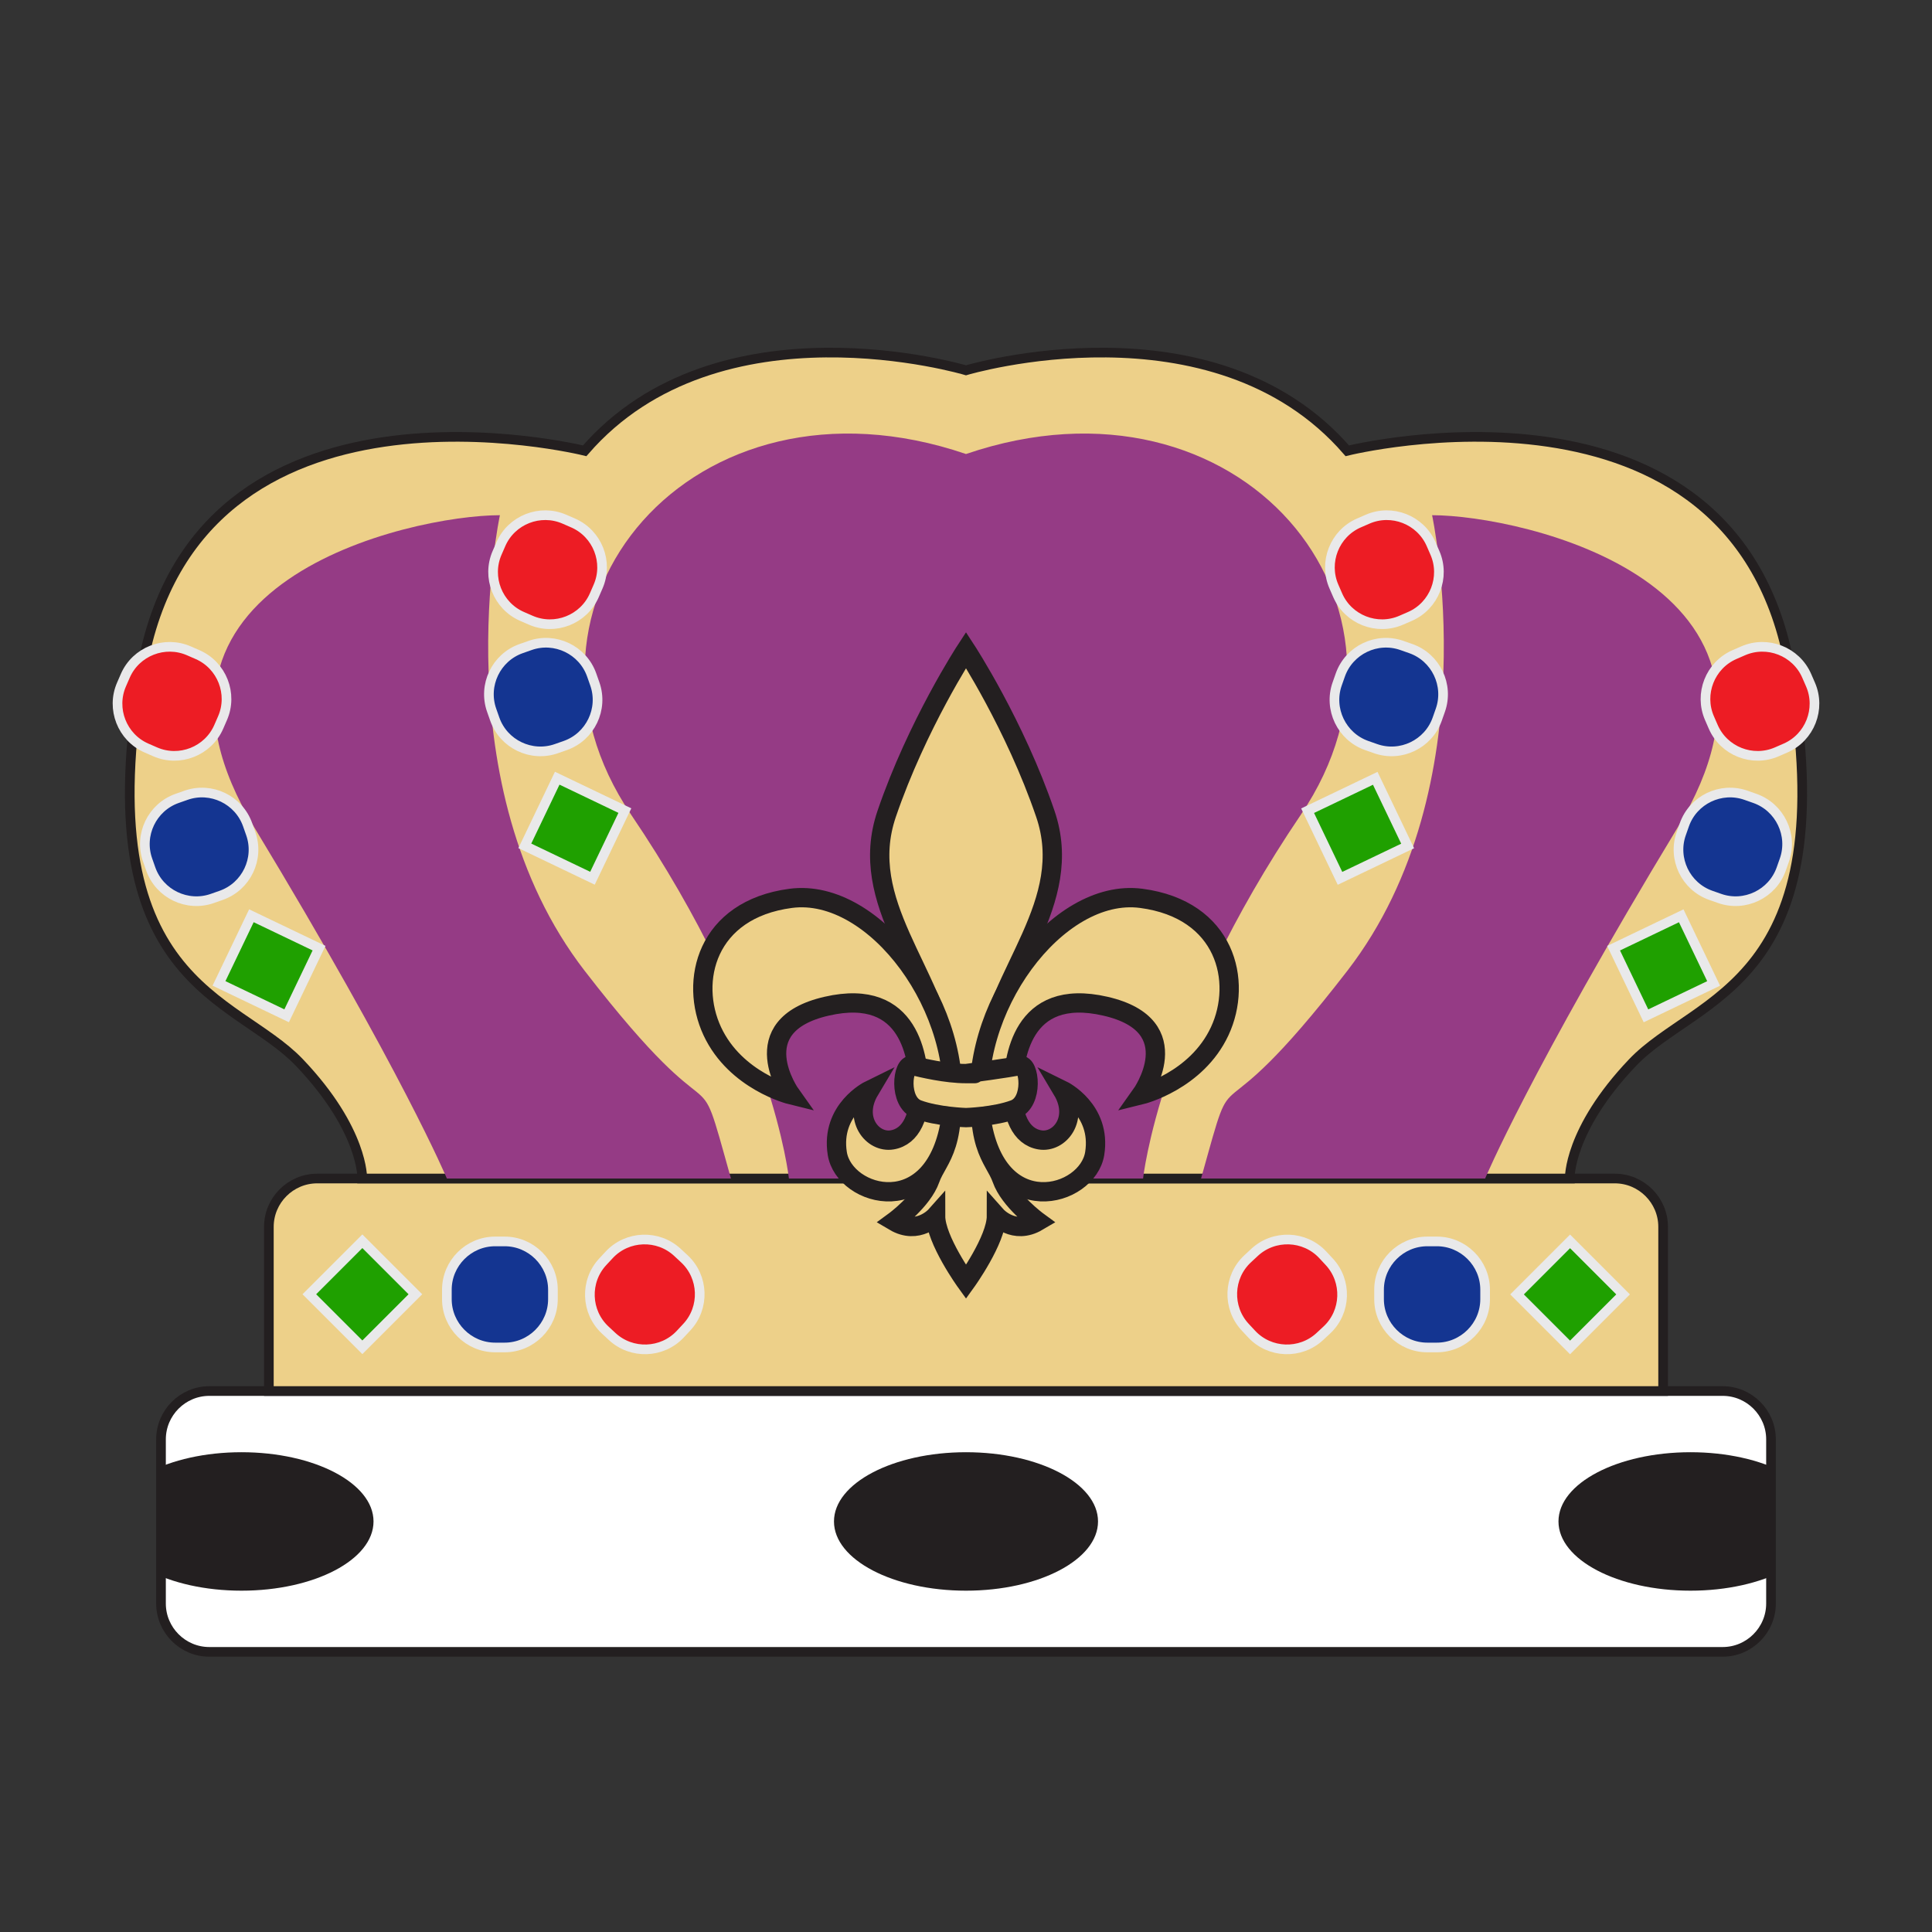<?xml version="1.0" encoding="utf-8"?>
<!-- Generator: Adobe Illustrator 22.0.0, SVG Export Plug-In . SVG Version: 6.00 Build 0)  -->
<svg version="1.1" id="Layer_5" xmlns="http://www.w3.org/2000/svg" xmlns:xlink="http://www.w3.org/1999/xlink" x="0px" y="0px"
	 width="200px" height="200px" viewBox="0 0 200 200" enable-background="new 0 0 200 200" xml:space="preserve">
<rect x="0" y="0" width="200" height="200" fill="#333333" stroke="none"/>
<g id="fur">
	<path fill="#FFFFFF" stroke="#231F20" stroke-miterlimit="10" d="M178.333,171H21.667c-2.75,0-5-2.25-5-5v-17c0-2.75,2.25-5,5-5
		h156.667c2.75,0,5,2.25,5,5v17C183.333,168.75,181.083,171,178.333,171z"/>
	<g>
		<defs>
			<path id="SVGID_1_" d="M178.333,171H21.667c-2.75,0-5-2.25-5-5v-17c0-2.75,2.25-5,5-5h156.667c2.75,0,5,2.25,5,5v17
				C183.333,168.75,181.083,171,178.333,171z"/>
		</defs>
		<clipPath id="SVGID_2_">
			<use xlink:href="#SVGID_1_"  overflow="visible"/>
		</clipPath>
		<ellipse clip-path="url(#SVGID_2_)" fill="#231F20" cx="100" cy="157.5" rx="13.667" ry="7.167"/>
		<ellipse clip-path="url(#SVGID_2_)" fill="#231F20" cx="25" cy="157.5" rx="13.667" ry="7.167"/>
		<ellipse clip-path="url(#SVGID_2_)" fill="#231F20" cx="175" cy="157.5" rx="13.667" ry="7.167"/>
	</g>
</g>
<path fill="#EDD089" stroke="#231F20" stroke-miterlimit="10" d="M27.833,144v-17c0-2.75,2.25-5,5-5h134.333c2.75,0,5,2.25,5,5v17
	H27.833z"/>
<g id="gold_band">
	
		<rect x="33.618" y="130.118" transform="matrix(0.707 0.707 -0.707 0.707 105.736 12.731)" fill="#1FA000" stroke="#E9E9EA" stroke-miterlimit="10" width="7.763" height="7.763"/>
	<path fill="#143591" stroke="#E9E9EA" stroke-miterlimit="10" d="M52.24,139.49H51.26c-2.75,0-5-2.25-5-5v-0.979c0-2.75,2.25-5,5-5
		h0.979c2.75,0,5,2.25,5,5v0.979C57.24,137.24,54.99,139.49,52.24,139.49z"/>
	<path fill="#ED1C24" stroke="#E9E9EA" stroke-miterlimit="10" d="M63.367,138.351l-0.717-0.667
		c-2.013-1.874-2.126-5.054-0.252-7.067l0.667-0.717c1.874-2.013,5.054-2.126,7.067-0.252l0.717,0.667
		c2.013,1.874,2.126,5.054,0.252,7.067l-0.667,0.717C68.56,140.112,65.38,140.225,63.367,138.351z"/>
	
		<rect x="158.618" y="130.118" transform="matrix(-0.707 0.707 -0.707 -0.707 372.157 113.847)" fill="#1FA000" stroke="#E9E9EA" stroke-miterlimit="10" width="7.763" height="7.763"/>
	<path fill="#143591" stroke="#E9E9EA" stroke-miterlimit="10" d="M147.76,139.49h0.979c2.75,0,5-2.25,5-5v-0.979c0-2.75-2.25-5-5-5
		h-0.979c-2.75,0-5,2.25-5,5v0.979C142.76,137.24,145.01,139.49,147.76,139.49z"/>
	<path fill="#ED1C24" stroke="#E9E9EA" stroke-miterlimit="10" d="M136.633,138.351l0.717-0.667
		c2.013-1.874,2.126-5.054,0.252-7.067l-0.667-0.717c-1.874-2.013-5.054-2.126-7.067-0.252l-0.717,0.667
		c-2.013,1.874-2.126,5.054-0.252,7.067l0.667,0.717C131.44,140.112,134.62,140.225,136.633,138.351z"/>
</g>
<g id="top_crown">
	<path fill="#EDD089" stroke="#231F20" stroke-miterlimit="10" d="M162.5,122c0,0-0.167-5,6.5-12s22-8,16.333-40.667
		c-5.667-32.667-45.861-22.667-45.861-22.667c-13.861-16-39.473-8.333-39.473-8.333s-25.612-7.667-39.473,8.333
		c0,0-40.194-10-45.861,22.667S24.333,103,31,110s6.5,12,6.5,12H162.5z"/>
	<path fill="#953B85" d="M118.333,122c0,0,1.667-16,16.333-37.667c14.667-21.667-6.333-47-34.667-37.333
		c-28.333-9.667-49.333,15.667-34.667,37.333S81.667,122,81.667,122H118.333z"/>
	<path fill="#953B85" d="M46.26,122c0,0-4.594-11-19.927-36.333S42.5,53.333,51.75,53.333c0,0-6.029,28,8.777,47.167
		s11.139,7.167,15.139,21.5H46.26z"/>
	<path fill="#953B85" d="M153.74,122c0,0,4.594-11,19.927-36.333S157.5,53.333,148.25,53.333c0,0,6.029,28-8.777,47.167
		s-11.139,7.167-15.139,21.5H153.74z"/>
	
		<rect x="55.618" y="81.882" transform="matrix(0.432 -0.902 0.902 0.432 -43.555 102.356)" fill="#1FA000" stroke="#E9E9EA" stroke-miterlimit="10" width="7.763" height="7.763"/>
	<path fill="#143591" stroke="#E9E9EA" stroke-miterlimit="10" d="M61.251,69.875l0.325,0.924c0.913,2.594-0.462,5.463-3.056,6.377
		L57.596,77.5c-2.594,0.913-5.463-0.462-6.377-3.056l-0.325-0.924c-0.913-2.594,0.462-5.463,3.056-6.377l0.924-0.325
		C57.468,65.905,60.337,67.281,61.251,69.875z"/>
	<path fill="#ED1C24" stroke="#E9E9EA" stroke-miterlimit="10" d="M61.914,60.721l-0.391,0.898
		c-1.099,2.521-4.061,3.684-6.582,2.584l-0.898-0.391c-2.521-1.099-3.684-4.061-2.584-6.582l0.391-0.898
		c1.099-2.521,4.061-3.684,6.582-2.584l0.898,0.391C61.85,55.239,63.013,58.201,61.914,60.721z"/>
	
		<rect x="23.952" y="96.118" transform="matrix(0.432 -0.902 0.902 0.432 -74.375 81.883)" fill="#1FA000" stroke="#E9E9EA" stroke-miterlimit="10" width="7.763" height="7.763"/>
	<path fill="#143591" stroke="#E9E9EA" stroke-miterlimit="10" d="M25.636,85.382l0.325,0.924c0.913,2.594-0.462,5.463-3.056,6.377
		l-0.924,0.325c-2.594,0.913-5.463-0.462-6.377-3.056l-0.325-0.924c-0.913-2.594,0.462-5.463,3.056-6.377l0.924-0.325
		C21.854,81.413,24.723,82.788,25.636,85.382z"/>
	<path fill="#ED1C24" stroke="#E9E9EA" stroke-miterlimit="10" d="M23.035,74.347l-0.391,0.898
		c-1.099,2.521-4.061,3.684-6.582,2.584l-0.898-0.391c-2.521-1.099-3.684-4.061-2.584-6.582l0.391-0.898
		c1.099-2.521,4.061-3.684,6.582-2.584l0.898,0.391C22.971,68.865,24.134,71.827,23.035,74.347z"/>
	
		<rect x="136.618" y="81.882" transform="matrix(-0.432 -0.902 0.902 -0.432 123.878 249.529)" fill="#1FA000" stroke="#E9E9EA" stroke-miterlimit="10" width="7.763" height="7.763"/>
	<path fill="#143591" stroke="#E9E9EA" stroke-miterlimit="10" d="M138.749,69.875l-0.325,0.924
		c-0.913,2.594,0.462,5.463,3.056,6.377l0.924,0.325c2.594,0.913,5.463-0.462,6.377-3.056l0.325-0.924
		c0.913-2.594-0.462-5.463-3.056-6.377l-0.924-0.325C142.532,65.905,139.663,67.281,138.749,69.875z"/>
	<path fill="#ED1C24" stroke="#E9E9EA" stroke-miterlimit="10" d="M138.086,60.721l0.391,0.898c1.099,2.521,4.061,3.684,6.582,2.584
		l0.898-0.391c2.521-1.099,3.684-4.061,2.584-6.582l-0.391-0.898c-1.099-2.521-4.061-3.684-6.582-2.584l-0.898,0.391
		C138.15,55.239,136.987,58.201,138.086,60.721z"/>
	
		<rect x="168.285" y="96.118" transform="matrix(-0.432 -0.902 0.902 -0.432 156.392 298.475)" fill="#1FA000" stroke="#E9E9EA" stroke-miterlimit="10" width="7.763" height="7.763"/>
	<path fill="#143591" stroke="#E9E9EA" stroke-miterlimit="10" d="M174.364,85.382l-0.325,0.924
		c-0.913,2.594,0.462,5.463,3.056,6.377l0.924,0.325c2.594,0.913,5.463-0.462,6.377-3.056l0.325-0.924
		c0.913-2.594-0.462-5.463-3.056-6.377l-0.924-0.325C178.146,81.413,175.277,82.788,174.364,85.382z"/>
	<path fill="#ED1C24" stroke="#E9E9EA" stroke-miterlimit="10" d="M176.965,74.347l0.391,0.898c1.099,2.521,4.061,3.684,6.582,2.584
		l0.898-0.391c2.521-1.099,3.684-4.061,2.584-6.582l-0.391-0.898c-1.099-2.521-4.061-3.684-6.582-2.584l-0.898,0.391
		C177.029,68.865,175.866,71.827,176.965,74.347z"/>
</g>
<g id="flour_de_lis">
	<path fill="#EDD089" stroke="#231F20" stroke-width="2" stroke-miterlimit="10" d="M100,67.287c0,0,5.063,7.737,8.213,16.962
		c3.15,9.225-4.95,16.313-6.3,25.373c-1.35,9.06,1.013,10.178,1.8,12.428c0.788,2.25,3.713,4.388,3.713,4.388
		c-2.475,1.463-4.275-0.563-4.275-0.563c0,2.475-3.15,6.837-3.15,6.837s-3.15-4.362-3.15-6.837c0,0-1.8,2.025-4.275,0.563
		c0,0,2.925-2.138,3.713-4.388c0.788-2.25,3.15-3.368,1.8-12.428c-1.35-9.06-9.45-16.148-6.3-25.373
		C94.937,75.024,100,67.287,100,67.287L100,67.287z"/>
	<path fill="#EDD089" stroke="#231F20" stroke-width="2" stroke-miterlimit="10" d="M81.862,113.328c0,0-5.101-7.14,3.706-9.166
		c8.807-2.025,9.482,5.625,9.594,8.438s-0.788,5.063-2.813,5.4c-2.025,0.338-4.095-2.183-2.329-5.142c0,0-4.066,1.992-3.344,6.548
		c0.722,4.556,10.24,7.262,11.781-3.766c1.541-11.028-7.846-23.798-16.597-22.644c-8.751,1.154-10.534,8.579-8.124,13.754
		C76.149,111.925,81.862,113.328,81.862,113.328z"/>
	<path fill="#EDD089" stroke="#231F20" stroke-width="2" stroke-miterlimit="10" d="M118.138,113.328c0,0,5.101-7.14-3.706-9.166
		c-8.807-2.025-9.482,5.625-9.594,8.438s0.788,5.063,2.813,5.4c2.025,0.338,4.095-2.183,2.329-5.142c0,0,4.066,1.992,3.344,6.548
		c-0.722,4.556-10.24,7.262-11.781-3.766c-1.541-11.028,7.846-23.798,16.597-22.644c8.751,1.154,10.534,8.579,8.124,13.754
		C123.851,111.925,118.138,113.328,118.138,113.328z"/>
	<path fill="#EDD089" stroke="#231F20" stroke-width="2" stroke-miterlimit="10" d="M100,115.694c0,0,2.953-0.084,4.997-0.844
		c2.044-0.759,1.585-4.81,0.572-4.556c-1.013,0.253-5.569,0.844-5.569,0.844s2.07,0,0,0c-2.07,0-4.556-0.591-5.569-0.844
		c-1.013-0.253-1.471,3.797,0.572,4.556C97.047,115.61,100,115.694,100,115.694z"/>
</g>
</svg>
